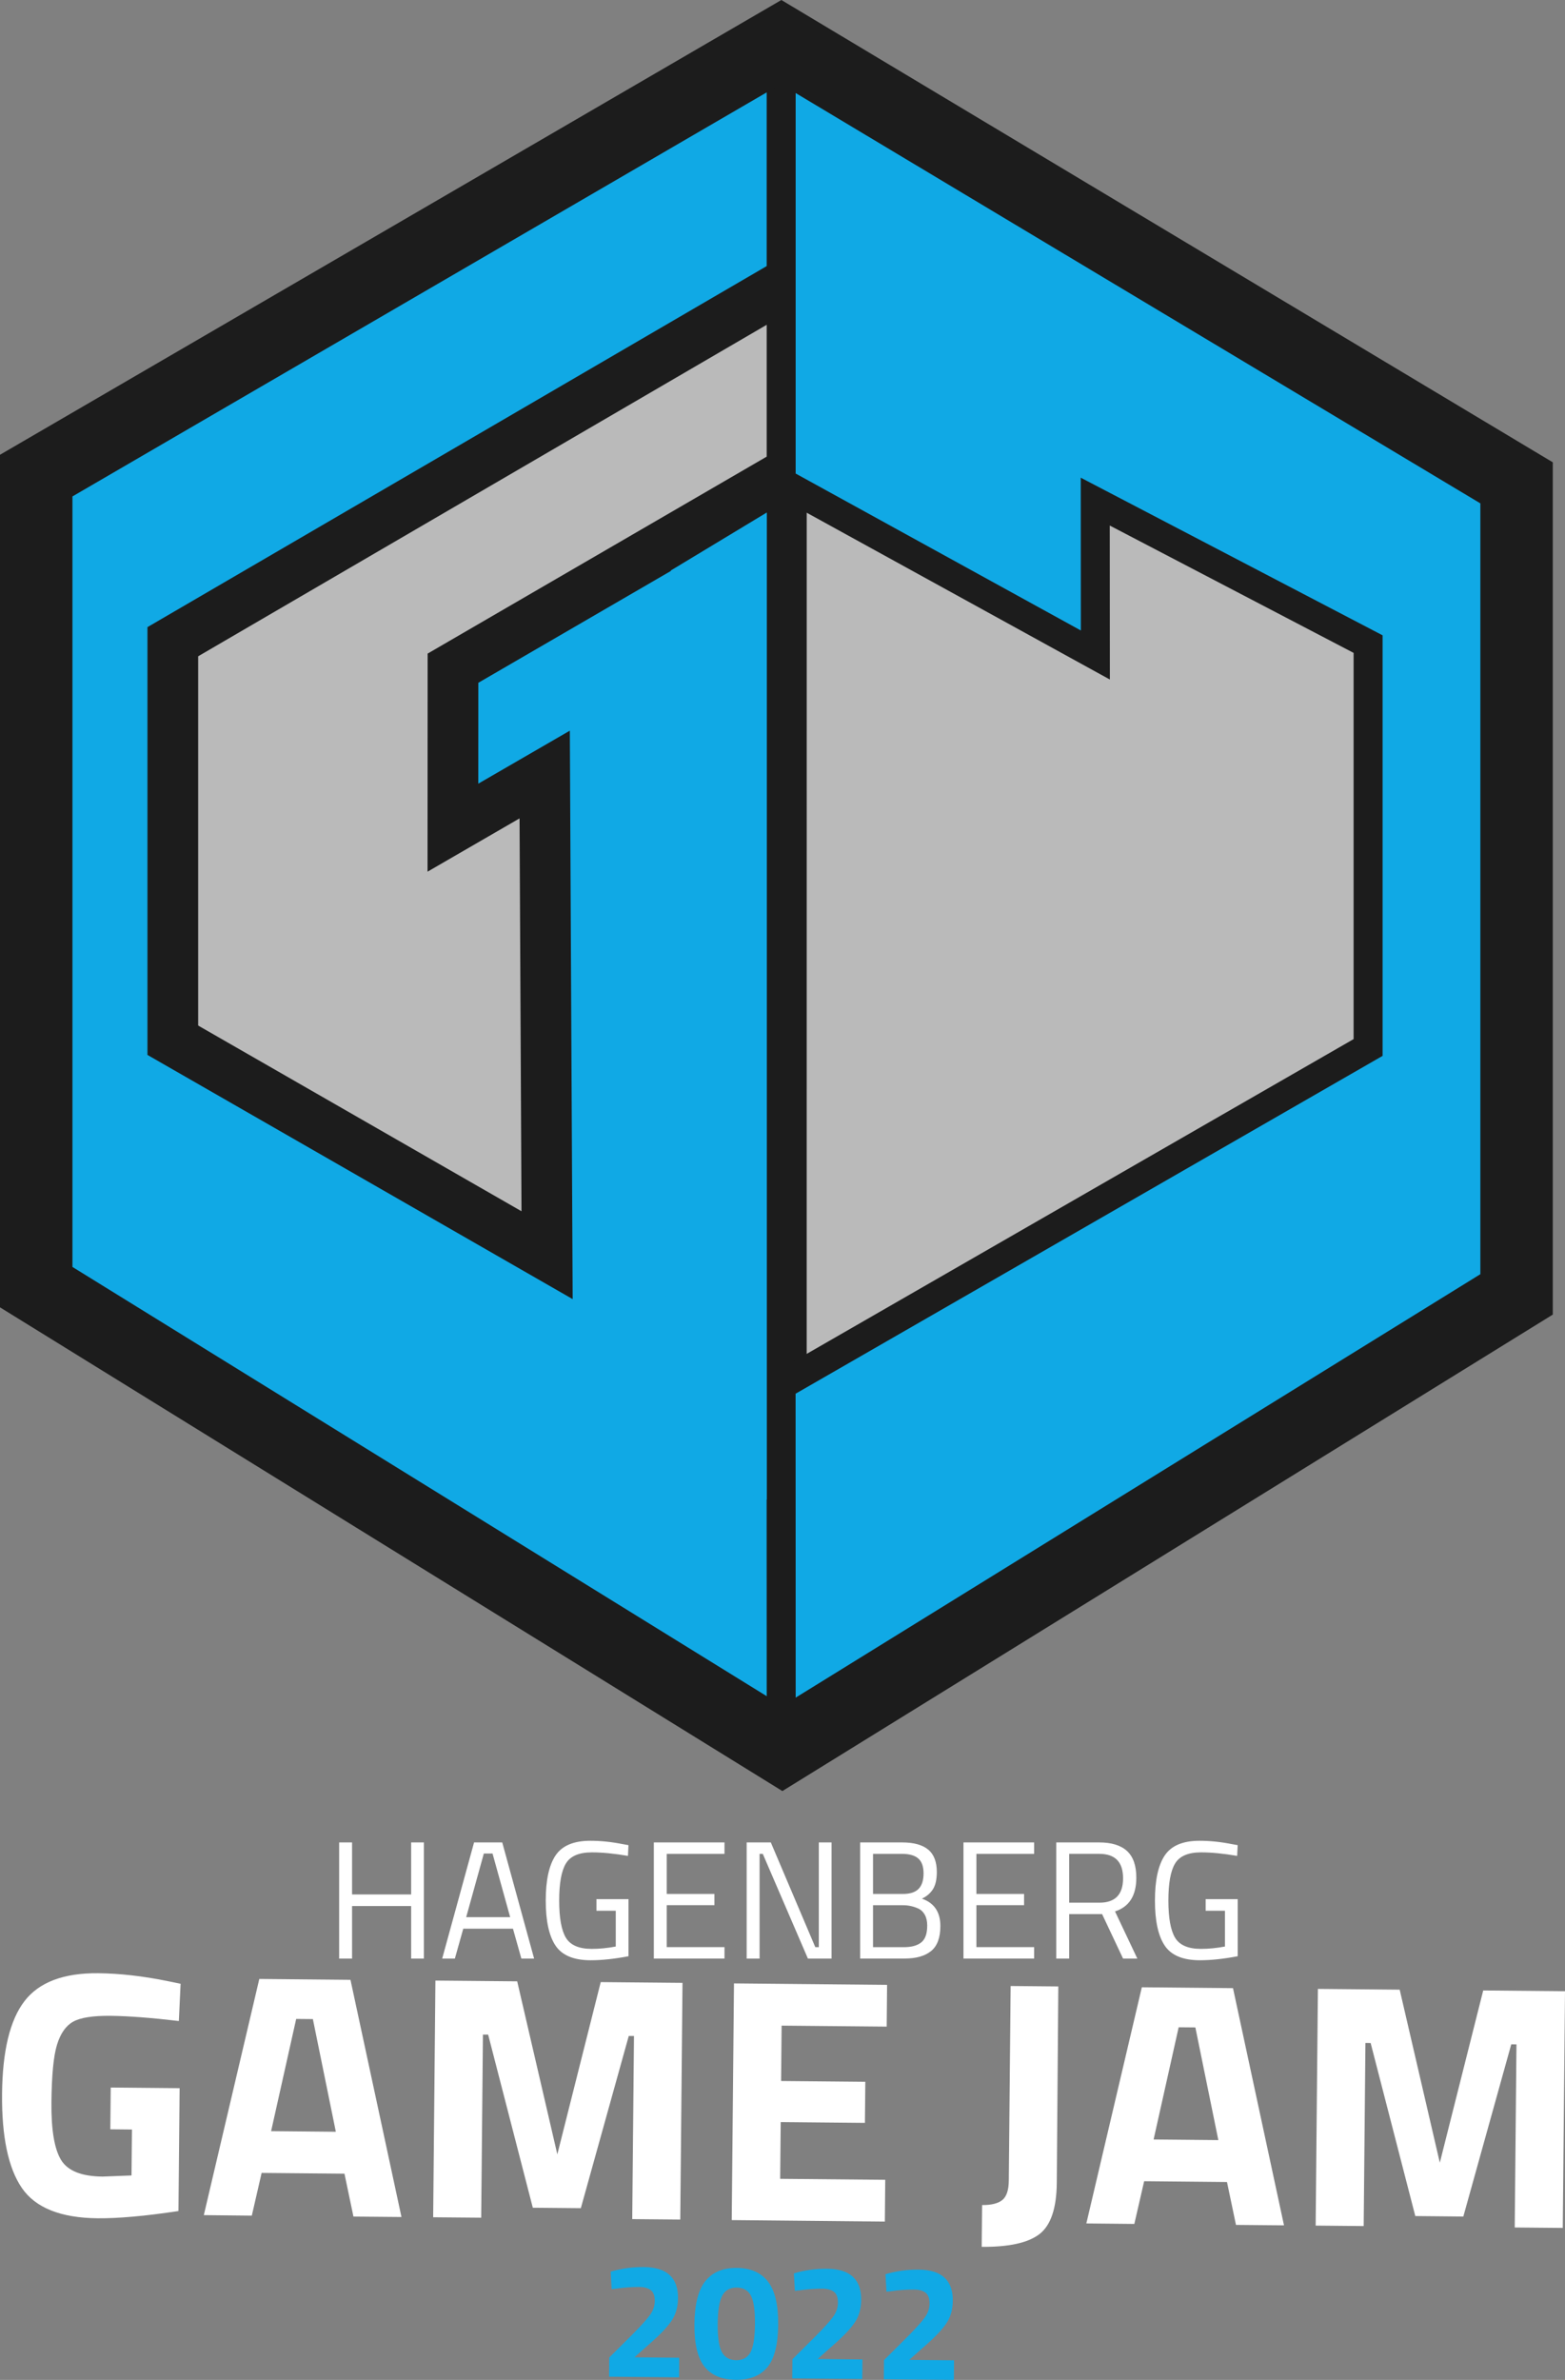 <?xml version="1.0" encoding="UTF-8" standalone="no"?>
<svg
   viewBox="0 0 432.07 656.893"
   xml:space="preserve"
   version="1.1"
   id="svg15"
   sodipodi:docname="gamejam2022.svg"
   width="432.07"
   height="656.893"
   inkscape:version="1.2.2 (b0a8486541, 2022-12-01)"
   xmlns:inkscape="http://www.inkscape.org/namespaces/inkscape"
   xmlns:sodipodi="http://sodipodi.sourceforge.net/DTD/sodipodi-0.dtd"
   xmlns="http://www.w3.org/2000/svg"
   xmlns:svg="http://www.w3.org/2000/svg"><rect x="0" y="0" width="432.07" height="656.893" fill="#808080" stroke="none"/><defs
   id="defs19" /><sodipodi:namedview
   id="namedview17"
   pagecolor="#505050"
   bordercolor="#eeeeee"
   borderopacity="1"
   inkscape:showpageshadow="0"
   inkscape:pageopacity="0"
   inkscape:pagecheckerboard="0"
   inkscape:deskcolor="#505050"
   showgrid="false"
   inkscape:zoom="1.2366706"
   inkscape:cx="210.24191"
   inkscape:cy="322.64048"
   inkscape:window-width="3840"
   inkscape:window-height="1529"
   inkscape:window-x="-8"
   inkscape:window-y="1072"
   inkscape:window-maximized="1"
   inkscape:current-layer="svg15" />
  <style
   id="style2">
    .st1{fill:#10a9e5}
  </style>
  <g
   id="Layer_10"
   transform="translate(-215.45,-82.667)">
    <path
   d="m 328.96,623.27 v -14.5 h -16.31 v 14.5 h -3.57 v -32.06 h 3.57 v 14.36 h 16.31 v -14.36 h 3.52 v 32.06 z m 8.57,0 8.8,-32.06 h 7.78 l 8.8,32.06 h -3.52 l -2.32,-8.25 h -13.72 l -2.32,8.25 z m 11.5,-29 -4.87,17.56 h 12.14 l -4.87,-17.56 z m 31.09,15.8 v -3.2 h 8.85 v 15.75 c -3.89,0.74 -7.37,1.11 -10.43,1.11 -4.66,0 -7.9,-1.34 -9.71,-4.03 -1.81,-2.69 -2.71,-6.83 -2.71,-12.44 0,-5.61 0.9,-9.76 2.71,-12.46 1.81,-2.7 5.01,-4.05 9.61,-4.05 2.87,0 5.85,0.31 8.94,0.93 l 1.58,0.28 -0.14,2.96 c -3.83,-0.65 -7.15,-0.97 -9.96,-0.97 -3.55,0 -5.95,1.03 -7.18,3.08 -1.24,2.05 -1.85,5.47 -1.85,10.24 0,4.77 0.62,8.19 1.85,10.24 1.24,2.05 3.61,3.08 7.14,3.08 2.16,0 4.37,-0.22 6.63,-0.65 v -9.87 z m 15.84,13.2 v -32.06 h 19.51 v 3.15 h -15.94 v 11.07 h 13.16 v 3.1 h -13.16 v 11.58 h 15.94 v 3.15 h -19.51 z m 25.63,0 v -32.06 h 6.67 l 12.28,28.91 h 0.97 v -28.91 h 3.52 v 32.06 h -6.53 l -12.46,-28.91 h -0.88 v 28.91 z m 31.32,-32.06 h 11.63 c 3.18,0 5.57,0.66 7.16,1.97 1.59,1.31 2.39,3.38 2.39,6.19 0,2.01 -0.35,3.58 -1.04,4.7 -0.7,1.13 -1.72,2.02 -3.08,2.66 3.4,1.17 5.1,3.69 5.1,7.55 0,3.21 -0.85,5.51 -2.55,6.9 -1.7,1.39 -4.15,2.08 -7.37,2.08 h -12.23 v -32.05 z m 11.49,3.15 h -7.92 v 11.07 h 8.25 c 1.98,0 3.42,-0.47 4.33,-1.41 0.91,-0.94 1.37,-2.36 1.37,-4.26 0,-1.9 -0.49,-3.27 -1.46,-4.12 -0.98,-0.86 -2.5,-1.28 -4.57,-1.28 z m 0.37,14.18 h -8.29 v 11.58 H 465 c 2.1,0 3.7,-0.44 4.8,-1.32 1.1,-0.88 1.64,-2.43 1.64,-4.66 0,-1.17 -0.22,-2.16 -0.67,-2.97 -0.45,-0.8 -1.04,-1.37 -1.78,-1.71 -1.36,-0.61 -2.77,-0.92 -4.22,-0.92 z m 16.68,14.73 v -32.06 h 19.51 v 3.15 h -15.94 v 11.07 h 13.16 v 3.1 h -13.16 v 11.58 h 15.94 v 3.15 h -19.51 z m 29.19,-12.28 v 12.28 h -3.57 v -32.06 h 11.86 c 3.4,0 5.95,0.79 7.67,2.36 1.71,1.58 2.57,4.03 2.57,7.37 0,4.94 -1.96,8.05 -5.88,9.31 l 6.16,13.02 h -3.94 l -5.79,-12.28 z m 8.34,-3.15 c 4.36,0 6.53,-2.25 6.53,-6.74 0,-4.49 -2.19,-6.74 -6.58,-6.74 h -8.29 v 13.48 z m 29.33,2.23 v -3.2 h 8.85 v 15.75 c -3.89,0.74 -7.37,1.11 -10.43,1.11 -4.66,0 -7.9,-1.34 -9.71,-4.03 -1.81,-2.69 -2.71,-6.83 -2.71,-12.44 0,-5.61 0.9,-9.76 2.71,-12.46 1.81,-2.7 5.01,-4.05 9.61,-4.05 2.87,0 5.85,0.31 8.94,0.93 l 1.58,0.28 -0.14,2.96 c -3.83,-0.65 -7.15,-0.97 -9.96,-0.97 -3.55,0 -5.95,1.03 -7.18,3.08 -1.24,2.05 -1.85,5.47 -1.85,10.24 0,4.77 0.62,8.19 1.85,10.24 1.24,2.05 3.61,3.08 7.14,3.08 2.16,0 4.37,-0.22 6.63,-0.65 v -9.87 z m -302.4,60.32 0.11,-11.53 19.02,0.18 -0.32,33.91 c -9.17,1.39 -16.61,2.05 -22.31,2 -10.18,-0.1 -17.16,-2.88 -20.92,-8.36 -3.76,-5.48 -5.58,-14.14 -5.47,-25.99 0.11,-11.85 2.18,-20.38 6.2,-25.6 4.02,-5.21 10.8,-7.78 20.35,-7.69 5.96,0.06 12.39,0.79 19.29,2.2 l 3.45,0.71 -0.48,10.28 c -7.68,-0.9 -13.97,-1.38 -18.87,-1.43 -4.9,-0.05 -8.35,0.5 -10.34,1.63 -2,1.13 -3.48,3.25 -4.43,6.35 -0.96,3.1 -1.47,8.41 -1.54,15.94 -0.07,7.53 0.81,12.8 2.64,15.83 1.83,3.03 5.66,4.57 11.49,4.62 l 7.98,-0.31 0.12,-12.68 z m 25.81,23.69 15.32,-65.19 25.17,0.24 14.08,65.47 -13.26,-0.12 -2.48,-11.84 -22.87,-0.21 -2.71,11.79 z m 25.5,-54.15 -6.92,30.97 17.87,0.17 -6.34,-31.1 z m 37.82,54.74 0.62,-65.33 22.58,0.21 11.08,47.76 11.98,-47.55 22.58,0.21 -0.62,65.33 -13.26,-0.12 0.48,-50.54 -1.44,-0.01 -13.23,47.53 -13.26,-0.12 -12.33,-47.78 -1.44,-0.01 -0.48,50.54 z m 82.43,0.78 0.62,-65.33 42.27,0.4 -0.11,11.53 -29.01,-0.27 -0.14,15.28 23.25,0.22 -0.11,11.34 -23.25,-0.22 -0.15,15.66 29.01,0.27 -0.11,11.53 z m 69.01,7.38 0.11,-11.53 c 2.56,0.02 4.42,-0.44 5.59,-1.39 1.16,-0.95 1.76,-2.74 1.78,-5.36 l 0.51,-53.71 13.16,0.12 -0.42,54.28 c -0.07,6.98 -1.66,11.67 -4.79,14.08 -3.14,2.41 -8.45,3.58 -15.94,3.51 z m 28.89,-6.45 15.32,-65.19 25.17,0.24 14.08,65.47 -13.26,-0.12 -2.48,-11.84 -22.87,-0.22 -2.71,11.79 z m 25.49,-54.15 -6.92,30.97 17.87,0.17 -6.34,-31.1 z m 37.82,54.74 0.62,-65.33 22.58,0.21 11.08,47.76 11.98,-47.54 22.58,0.21 -0.62,65.33 -13.26,-0.12 0.48,-50.54 -1.44,-0.01 -13.23,47.53 -13.26,-0.13 -12.33,-47.77 -1.44,-0.01 -0.48,50.54 z"
   style="fill:#ffffff"
   id="path4" />
    <path
   class="st1"
   d="m 402.93,738.85 -19.33,-0.18 0.05,-5.28 6.43,-6.4 c 2.28,-2.3 3.87,-4.06 4.77,-5.28 0.9,-1.23 1.36,-2.54 1.37,-3.94 0.01,-1.4 -0.35,-2.39 -1.08,-2.97 -0.73,-0.58 -1.78,-0.87 -3.13,-0.89 -2.02,-0.02 -4.22,0.14 -6.6,0.48 l -1.09,0.12 -0.27,-4.83 c 2.96,-0.88 6.02,-1.3 9.18,-1.27 6.32,0.06 9.46,2.93 9.4,8.62 -0.02,2.23 -0.52,4.15 -1.5,5.77 -0.98,1.62 -2.74,3.57 -5.29,5.87 l -5.24,4.65 12.37,0.12 z m 7.27,-26.58 c 1.97,-2.45 4.86,-3.66 8.68,-3.62 3.82,0.04 6.69,1.3 8.61,3.79 1.92,2.49 2.85,6.46 2.8,11.93 -0.05,5.46 -1.05,9.37 -3,11.71 -1.95,2.34 -4.85,3.5 -8.7,3.46 -3.85,-0.04 -6.73,-1.25 -8.64,-3.63 -1.9,-2.38 -2.83,-6.3 -2.78,-11.77 0.06,-5.46 1.06,-9.42 3.03,-11.87 z m 13.68,11.89 c 0.04,-3.72 -0.33,-6.33 -1.1,-7.82 -0.77,-1.5 -2.08,-2.25 -3.93,-2.27 -1.85,-0.02 -3.18,0.72 -3.99,2.22 -0.81,1.5 -1.24,4.1 -1.27,7.8 -0.04,3.7 0.35,6.3 1.15,7.78 0.8,1.48 2.12,2.23 3.95,2.25 1.84,0.02 3.15,-0.71 3.95,-2.18 0.79,-1.46 1.21,-4.06 1.24,-7.78 z m 29.62,15.16 -19.33,-0.18 0.05,-5.28 6.43,-6.4 c 2.28,-2.3 3.87,-4.06 4.77,-5.28 0.9,-1.23 1.36,-2.54 1.37,-3.94 0.01,-1.4 -0.35,-2.39 -1.08,-2.97 -0.73,-0.58 -1.77,-0.87 -3.13,-0.89 -2.02,-0.02 -4.22,0.14 -6.6,0.48 l -1.08,0.12 -0.27,-4.83 c 2.96,-0.88 6.02,-1.3 9.18,-1.27 6.32,0.06 9.46,2.93 9.4,8.62 -0.02,2.23 -0.52,4.15 -1.5,5.77 -0.98,1.62 -2.74,3.57 -5.29,5.87 l -5.24,4.65 12.37,0.12 z m 25.29,0.24 -19.33,-0.18 0.05,-5.28 6.43,-6.4 c 2.28,-2.3 3.87,-4.06 4.77,-5.28 0.9,-1.22 1.36,-2.54 1.37,-3.94 0.01,-1.4 -0.35,-2.39 -1.08,-2.97 -0.73,-0.58 -1.77,-0.87 -3.13,-0.89 -2.02,-0.02 -4.22,0.14 -6.6,0.48 l -1.08,0.12 -0.27,-4.83 c 2.96,-0.88 6.02,-1.3 9.18,-1.27 6.32,0.06 9.46,2.93 9.4,8.62 -0.02,2.23 -0.52,4.15 -1.5,5.77 -0.98,1.62 -2.74,3.57 -5.29,5.87 l -5.24,4.65 12.37,0.12 z"
   id="path6" />
  </g>
  <path
   style="fill:#bababa"
   d="m 47.71,177.123 166.48,-97.05 163.52,97.71 -0.1,111.39 -161.96,92.61 -167.95,-94 z"
   id="Layer_11" />
  <path
   class="st1"
   d="m 212.7,15.783 v 63.41 L 47.71,177.123 v 106.66 l 103.33,62.67 2,-132.67 -27.33,14.67 -2.67,-47.33 92.63,-48.05 -2.97,347.53 -202.7,-125.33 v -224 z"
   id="Layer_9" />
  <path
   style="fill:none;stroke:#1c1c1c;stroke-width:14;stroke-miterlimit:10"
   d="m 215.71,382.693 0.01,-250.91 -90.66,52.65 -0.02,44.02 25.34,-14.67 0.66,132.67 -103.33,-59.33 v -110 l 168,-97.93"
   id="Layer_6" />
  <path
   style="fill:#10a9e5;stroke:#1c1c1c;stroke-width:8;stroke-miterlimit:10"
   d="M 215.67,15.783 418.38,130.453 v 226 l -202.7,119.33 -0.03,-93.41 162.06,-93.25 v -111.34 l -75.33,-39.33 0.03,42.34 -86.74,-47.72 z"
   id="Layer_7" />
  <path
   style="fill:none;stroke:#1c1c1c;stroke-width:20;stroke-miterlimit:10"
   d="M 215.65,11.613 418.7,133.273 v 224 l -202.7,125.33 -206,-127.33 v -224 z"
   id="Layer_12" />
  <path
   class="st1"
   d="m 211.71,413.953 v -272.5 l -26.49,16 -1.84,246 z"
   id="Layer_13" />
</svg>
